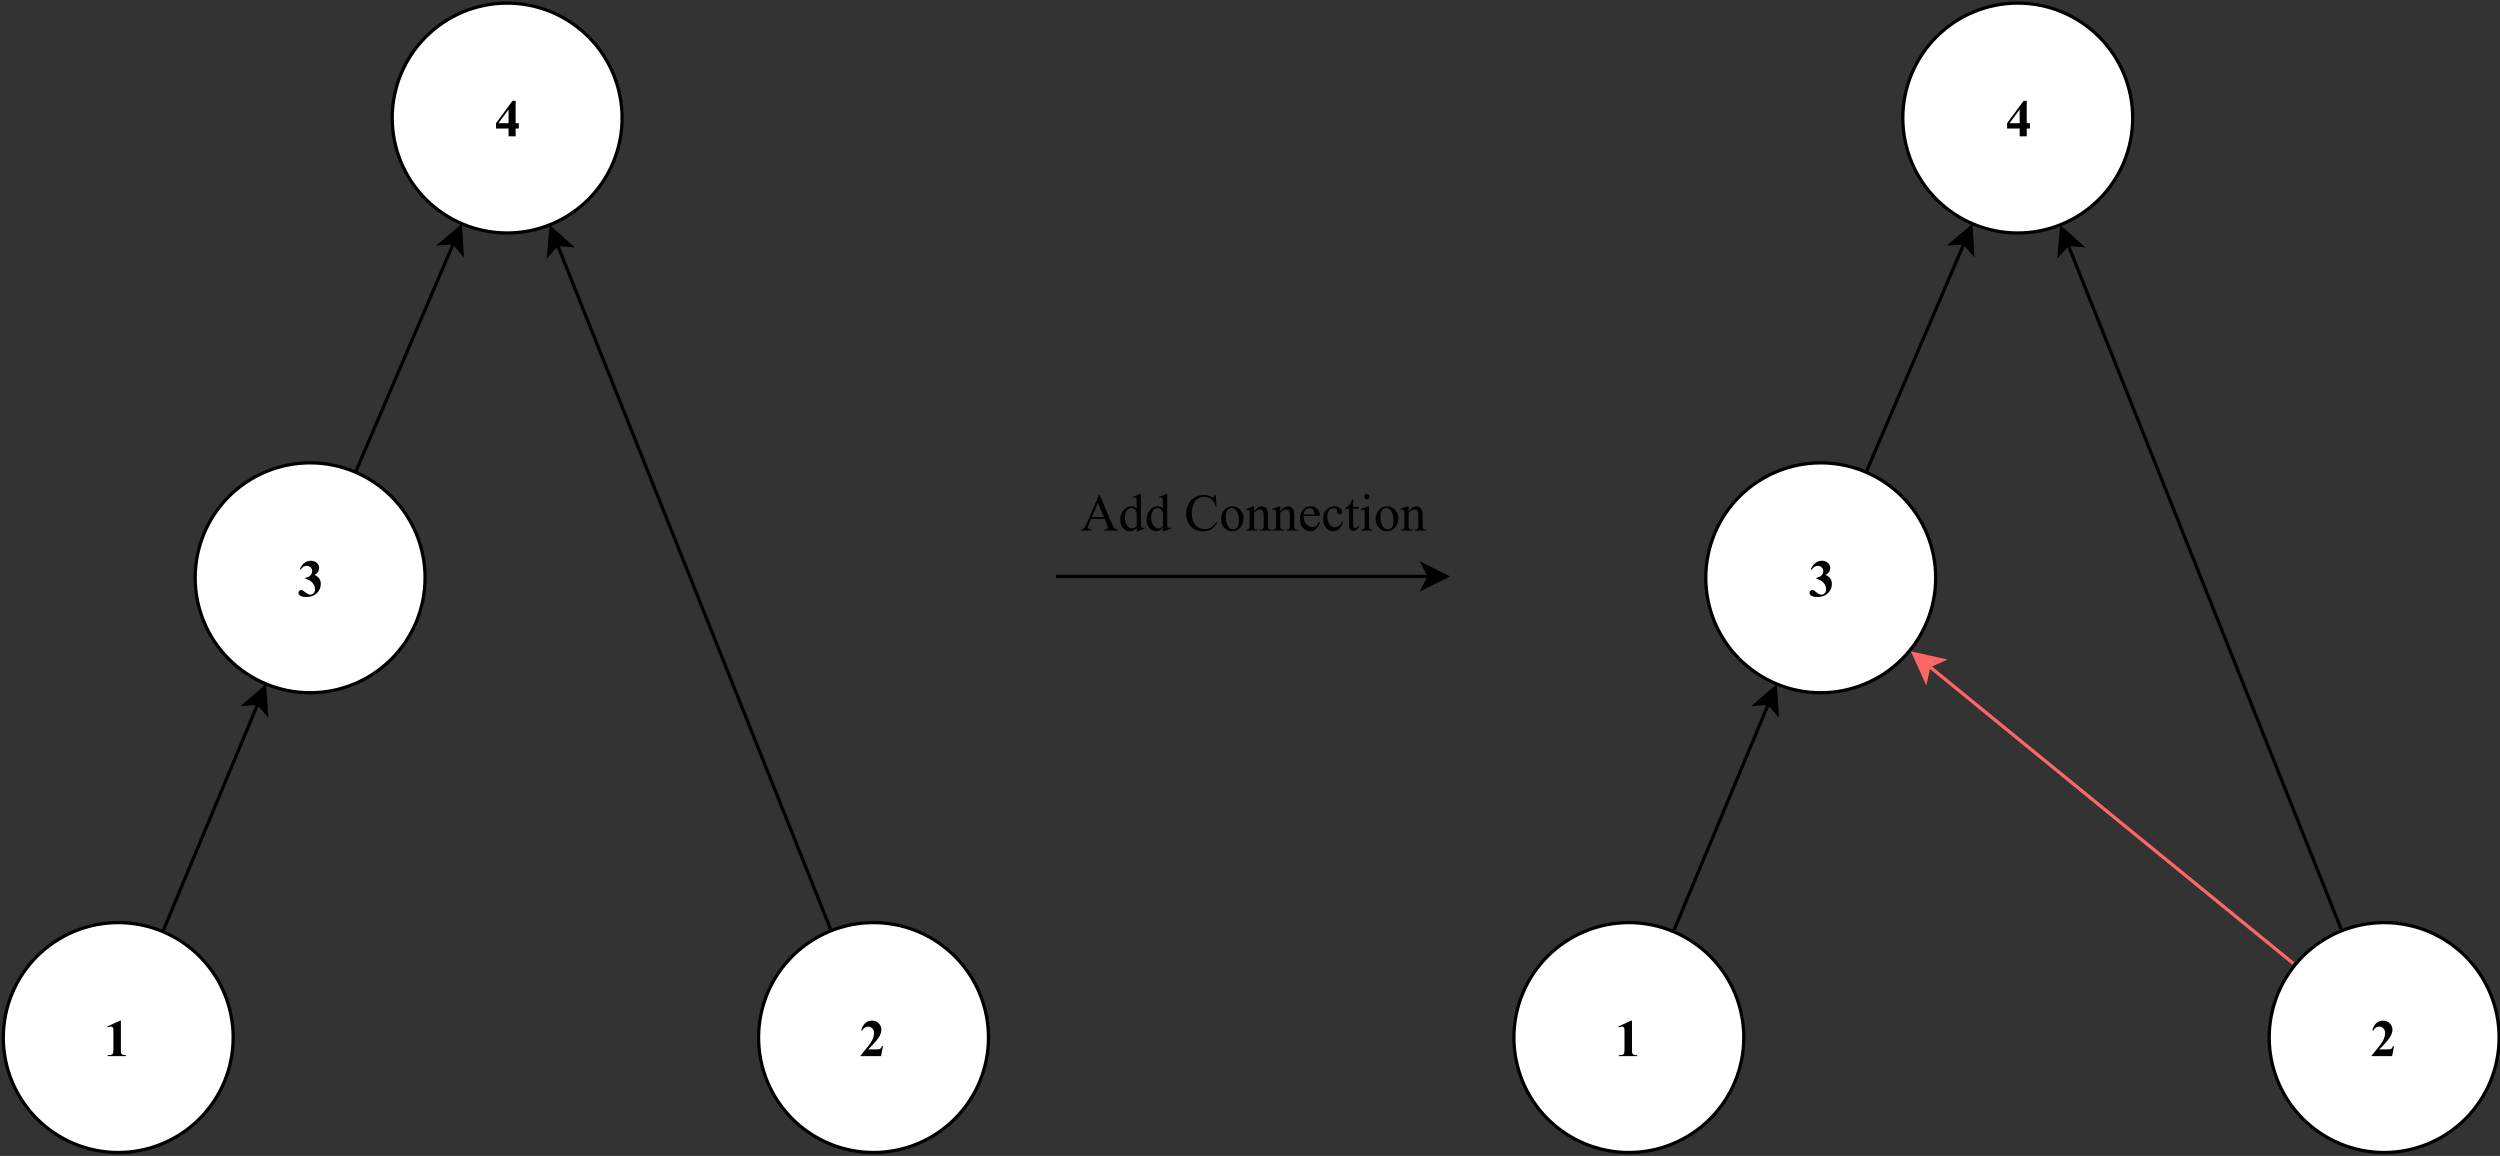 <?xml version="1.0" encoding="UTF-8" standalone="no"?>
<!-- Created with Inkscape (http://www.inkscape.org/) -->

<svg
   version="1.1"
   id="svg1"
   width="761.28"
   height="352"
   viewBox="0 0 761.28 352"
   xmlns="http://www.w3.org/2000/svg"
   xmlns:svg="http://www.w3.org/2000/svg">
  <rect x="0" y="0" width="761.28" height="352" fill="#333333" stroke="none"/>
  <defs
     id="defs1">
    <clipPath
       clipPathUnits="userSpaceOnUse"
       id="clipPath2">
      <path
         d="M 0,0 H 2380 V 1100 H 0 Z"
         transform="matrix(0.32,0,0,0.32,32.415,169)"
         clip-rule="evenodd"
         id="path2" />
    </clipPath>
    <clipPath
       clipPathUnits="userSpaceOnUse"
       id="clipPath4">
      <path
         d="M 0,0 H 2380 V 1100 H 0 Z"
         transform="matrix(0.32,0,0,0.32,-150.585,-41.5)"
         clip-rule="evenodd"
         id="path4" />
    </clipPath>
    <clipPath
       clipPathUnits="userSpaceOnUse"
       id="clipPath6">
      <path
         d="M 0,0 H 2380 V 1100 H 0 Z"
         transform="matrix(0.32,0,0,0.32,32.415,169)"
         clip-rule="evenodd"
         id="path6" />
    </clipPath>
    <clipPath
       clipPathUnits="userSpaceOnUse"
       id="clipPath8">
      <path
         d="M 0,0 H 2380 V 1100 H 0 Z"
         transform="matrix(0.32,0,0,0.32,-90.585,-181.5)"
         clip-rule="evenodd"
         id="path8" />
    </clipPath>
    <clipPath
       clipPathUnits="userSpaceOnUse"
       id="clipPath10">
      <path
         d="M 0,0 H 2380 V 1100 H 0 Z"
         transform="matrix(0.32,0,0,0.32,32.415,169)"
         clip-rule="evenodd"
         id="path10" />
    </clipPath>
    <clipPath
       clipPathUnits="userSpaceOnUse"
       id="clipPath12">
      <path
         d="M 0,0 H 2380 V 1100 H 0 Z"
         transform="matrix(0.32,0,0,0.32,-31.585,-321.5)"
         clip-rule="evenodd"
         id="path12" />
    </clipPath>
    <clipPath
       clipPathUnits="userSpaceOnUse"
       id="clipPath14">
      <path
         d="M 0,0 H 2380 V 1100 H 0 Z"
         transform="matrix(0.32,0,0,0.32,32.415,169)"
         clip-rule="evenodd"
         id="path14" />
    </clipPath>
    <clipPath
       clipPathUnits="userSpaceOnUse"
       id="clipPath16">
      <path
         d="M 0,0 H 2380 V 1100 H 0 Z"
         transform="matrix(0.32,0,0,0.32,-261.586,-321.5)"
         clip-rule="evenodd"
         id="path16" />
    </clipPath>
    <clipPath
       clipPathUnits="userSpaceOnUse"
       id="clipPath18">
      <path
         d="M 0,0 H 2380 V 1100 H 0 Z"
         transform="matrix(0.32,0,0,0.32,32.415,169)"
         clip-rule="evenodd"
         id="path18" />
    </clipPath>
    <clipPath
       clipPathUnits="userSpaceOnUse"
       id="clipPath20">
      <path
         d="M 0,0 H 2380 V 1100 H 0 Z"
         transform="matrix(0.32,0,0,0.32,32.415,169)"
         clip-rule="evenodd"
         id="path20" />
    </clipPath>
    <clipPath
       clipPathUnits="userSpaceOnUse"
       id="clipPath22">
      <path
         d="M 0,0 H 2380 V 1100 H 0 Z"
         transform="matrix(0.32,0,0,0.32,32.415,169)"
         clip-rule="evenodd"
         id="path22" />
    </clipPath>
    <clipPath
       clipPathUnits="userSpaceOnUse"
       id="clipPath24">
      <path
         d="M 0,0 H 2380 V 1100 H 0 Z"
         transform="matrix(0.32,0,0,0.32,32.415,169)"
         clip-rule="evenodd"
         id="path24" />
    </clipPath>
    <clipPath
       clipPathUnits="userSpaceOnUse"
       id="clipPath26">
      <path
         d="M 0,0 H 2380 V 1100 H 0 Z"
         transform="matrix(0.32,0,0,0.32,32.415,169)"
         clip-rule="evenodd"
         id="path26" />
    </clipPath>
    <clipPath
       clipPathUnits="userSpaceOnUse"
       id="clipPath28">
      <path
         d="M 0,0 H 2380 V 1100 H 0 Z"
         transform="matrix(0.32,0,0,0.32,32.415,169)"
         clip-rule="evenodd"
         id="path28" />
    </clipPath>
    <clipPath
       clipPathUnits="userSpaceOnUse"
       id="clipPath30">
      <path
         d="M 0,0 H 2380 V 1100 H 0 Z"
         transform="matrix(0.32,0,0,0.32,32.415,169)"
         clip-rule="evenodd"
         id="path30" />
    </clipPath>
    <clipPath
       clipPathUnits="userSpaceOnUse"
       id="clipPath32">
      <path
         d="M 0,0 H 2380 V 1100 H 0 Z"
         transform="matrix(0.32,0,0,0.32,-610.586,-41.5)"
         clip-rule="evenodd"
         id="path32" />
    </clipPath>
    <clipPath
       clipPathUnits="userSpaceOnUse"
       id="clipPath34">
      <path
         d="M 0,0 H 2380 V 1100 H 0 Z"
         transform="matrix(0.32,0,0,0.32,32.415,169)"
         clip-rule="evenodd"
         id="path34" />
    </clipPath>
    <clipPath
       clipPathUnits="userSpaceOnUse"
       id="clipPath36">
      <path
         d="M 0,0 H 2380 V 1100 H 0 Z"
         transform="matrix(0.32,0,0,0.32,-550.586,-181.5)"
         clip-rule="evenodd"
         id="path36" />
    </clipPath>
    <clipPath
       clipPathUnits="userSpaceOnUse"
       id="clipPath38">
      <path
         d="M 0,0 H 2380 V 1100 H 0 Z"
         transform="matrix(0.32,0,0,0.32,32.415,169)"
         clip-rule="evenodd"
         id="path38" />
    </clipPath>
    <clipPath
       clipPathUnits="userSpaceOnUse"
       id="clipPath40">
      <path
         d="M 0,0 H 2380 V 1100 H 0 Z"
         transform="matrix(0.32,0,0,0.32,-491.586,-321.5)"
         clip-rule="evenodd"
         id="path40" />
    </clipPath>
    <clipPath
       clipPathUnits="userSpaceOnUse"
       id="clipPath42">
      <path
         d="M 0,0 H 2380 V 1100 H 0 Z"
         transform="matrix(0.32,0,0,0.32,32.415,169)"
         clip-rule="evenodd"
         id="path42" />
    </clipPath>
    <clipPath
       clipPathUnits="userSpaceOnUse"
       id="clipPath44">
      <path
         d="M 0,0 H 2380 V 1100 H 0 Z"
         transform="matrix(0.32,0,0,0.32,-721.586,-321.5)"
         clip-rule="evenodd"
         id="path44" />
    </clipPath>
    <clipPath
       clipPathUnits="userSpaceOnUse"
       id="clipPath46">
      <path
         d="M 0,0 H 2380 V 1100 H 0 Z"
         transform="matrix(0.32,0,0,0.32,32.415,169)"
         clip-rule="evenodd"
         id="path46" />
    </clipPath>
    <clipPath
       clipPathUnits="userSpaceOnUse"
       id="clipPath48">
      <path
         d="M 0,0 H 2380 V 1100 H 0 Z"
         transform="matrix(0.32,0,0,0.32,32.415,169)"
         clip-rule="evenodd"
         id="path48" />
    </clipPath>
    <clipPath
       clipPathUnits="userSpaceOnUse"
       id="clipPath50">
      <path
         d="M 0,0 H 2380 V 1100 H 0 Z"
         transform="matrix(0.32,0,0,0.32,32.415,169)"
         clip-rule="evenodd"
         id="path50" />
    </clipPath>
    <clipPath
       clipPathUnits="userSpaceOnUse"
       id="clipPath52">
      <path
         d="M 0,0 H 2380 V 1100 H 0 Z"
         transform="matrix(0.32,0,0,0.32,32.415,169)"
         clip-rule="evenodd"
         id="path52" />
    </clipPath>
    <clipPath
       clipPathUnits="userSpaceOnUse"
       id="clipPath54">
      <path
         d="M 0,0 H 2380 V 1100 H 0 Z"
         transform="matrix(0.32,0,0,0.32,32.915,169.5)"
         clip-rule="evenodd"
         id="path54" />
    </clipPath>
    <clipPath
       clipPathUnits="userSpaceOnUse"
       id="clipPath56">
      <path
         d="M 0,0 H 2380 V 1100 H 0 Z"
         transform="matrix(0.32,0,0,0.32,32.915,169.5)"
         clip-rule="evenodd"
         id="path56" />
    </clipPath>
    <clipPath
       clipPathUnits="userSpaceOnUse"
       id="clipPath58">
      <path
         d="M 0,0 H 2380 V 1100 H 0 Z"
         transform="matrix(0.32,0,0,0.32,32.415,169)"
         clip-rule="evenodd"
         id="path58" />
    </clipPath>
    <clipPath
       clipPathUnits="userSpaceOnUse"
       id="clipPath60">
      <path
         d="M 0,0 H 2380 V 1100 H 0 Z"
         transform="matrix(0.32,0,0,0.32,32.415,169)"
         clip-rule="evenodd"
         id="path60" />
    </clipPath>
    <clipPath
       clipPathUnits="userSpaceOnUse"
       id="clipPath62">
      <path
         d="M 0,0 H 2380 V 1100 H 0 Z"
         transform="matrix(0.32,0,0,0.32,32.415,169)"
         clip-rule="evenodd"
         id="path62" />
    </clipPath>
    <clipPath
       clipPathUnits="userSpaceOnUse"
       id="clipPath64">
      <path
         d="M 0,0 H 2380 V 1100 H 0 Z"
         transform="matrix(0.32,0,0,0.32,32.415,169)"
         clip-rule="evenodd"
         id="path64" />
    </clipPath>
    <clipPath
       clipPathUnits="userSpaceOnUse"
       id="clipPath66">
      <path
         d="M 0,0 H 2380 V 1100 H 0 Z"
         transform="matrix(0.32,0,0,0.32,-328.929,-161.5)"
         clip-rule="evenodd"
         id="path66" />
    </clipPath>
  </defs>
  <g
     id="g1">
    <path
       id="path1"
       d="m 221.86,205 c 2e-5,1.146 -0.056,2.29 -0.169,3.431 -0.112,1.141 -0.28,2.273 -0.504,3.398 -0.224,1.124 -0.502,2.235 -0.835,3.332 -0.333,1.097 -0.718,2.175 -1.157,3.234 -0.439,1.059 -0.928,2.094 -1.469,3.105 -0.54,1.011 -1.129,1.993 -1.766,2.946 -0.637,0.953 -1.319,1.873 -2.046,2.759 -0.727,0.886 -1.496,1.734 -2.307,2.545 -0.811,0.811 -1.659,1.579 -2.545,2.307 -0.886,0.727 -1.806,1.409 -2.759,2.046 -0.953,0.637 -1.935,1.225 -2.946,1.766 -1.011,0.54 -2.046,1.03 -3.105,1.469 -1.059,0.439 -2.137,0.824 -3.234,1.157 -1.097,0.333 -2.208,0.611 -3.332,0.835 -1.124,0.224 -2.257,0.392 -3.398,0.504 C 189.15,239.944 188.006,240 186.86,240 c -1.146,0 -2.29,-0.056 -3.431,-0.169 -1.141,-0.112 -2.273,-0.28 -3.398,-0.504 -1.124,-0.224 -2.235,-0.502 -3.332,-0.835 -1.097,-0.333 -2.175,-0.718 -3.234,-1.157 -1.059,-0.439 -2.094,-0.928 -3.105,-1.469 -1.011,-0.54 -1.993,-1.129 -2.946,-1.766 -0.953,-0.637 -1.873,-1.319 -2.759,-2.046 -0.886,-0.727 -1.734,-1.496 -2.545,-2.307 -0.811,-0.811 -1.579,-1.659 -2.307,-2.545 -0.727,-0.886 -1.409,-1.806 -2.046,-2.759 -0.637,-0.953 -1.225,-1.935 -1.766,-2.946 -0.54,-1.011 -1.03,-2.046 -1.469,-3.105 -0.439,-1.059 -0.824,-2.137 -1.157,-3.234 -0.333,-1.097 -0.611,-2.208 -0.835,-3.332 -0.224,-1.124 -0.392,-2.257 -0.504,-3.398 -0.112,-1.141 -0.169,-2.284 -0.169,-3.431 2e-5,-1.146 0.056,-2.29 0.169,-3.431 0.112,-1.141 0.28,-2.273 0.504,-3.398 0.224,-1.124 0.502,-2.235 0.835,-3.332 0.333,-1.097 0.718,-2.175 1.157,-3.234 0.439,-1.059 0.928,-2.094 1.469,-3.105 0.54,-1.011 1.129,-1.993 1.766,-2.946 0.637,-0.953 1.319,-1.873 2.046,-2.759 0.727,-0.886 1.496,-1.734 2.307,-2.545 0.811,-0.811 1.659,-1.579 2.545,-2.307 0.886,-0.727 1.806,-1.409 2.759,-2.046 0.953,-0.637 1.935,-1.225 2.946,-1.766 1.011,-0.54 2.046,-1.03 3.105,-1.469 1.059,-0.439 2.137,-0.824 3.234,-1.157 1.097,-0.333 2.208,-0.611 3.332,-0.835 1.124,-0.224 2.257,-0.392 3.398,-0.504 C 184.57,170.056 185.714,170 186.86,170 c 1.146,0 2.29,0.056 3.431,0.169 1.141,0.112 2.273,0.28 3.398,0.504 1.124,0.224 2.235,0.502 3.332,0.835 1.097,0.333 2.175,0.718 3.234,1.157 1.059,0.439 2.094,0.928 3.105,1.469 1.011,0.54 1.993,1.129 2.946,1.766 0.953,0.637 1.873,1.319 2.759,2.046 0.886,0.727 1.734,1.496 2.545,2.307 0.811,0.811 1.579,1.659 2.307,2.545 0.727,0.886 1.409,1.806 2.046,2.759 0.637,0.953 1.225,1.935 1.766,2.946 0.54,1.011 1.03,2.046 1.469,3.105 0.439,1.059 0.824,2.137 1.157,3.234 0.333,1.097 0.611,2.208 0.835,3.332 0.224,1.124 0.392,2.257 0.504,3.398 0.112,1.141 0.169,2.284 0.169,3.431 z"
       style="fill:#ffffff;fill-opacity:1;fill-rule:nonzero;stroke:#000000;stroke-width:1;stroke-linecap:butt;stroke-linejoin:miter;stroke-miterlimit:10;stroke-dasharray:none;stroke-opacity:1"
       transform="matrix(1,0,0,1,-32.425,-169.053)"
       clip-path="url(#clipPath2)" />
    <path
       id="path3"
       d="M 0.407,-4 5.436,-10.81 h 0.953 v 6.81 h 0.968 v 1.624 H 6.389 v 2.374 H 4.233 V -2.375 H 0.407 Z m 0.75,0 H 4.233 v -4.171 z m 0,0"
       style="fill:#000000;fill-opacity:1;fill-rule:nonzero;stroke:none"
       aria-label="4"
       transform="matrix(1,0,0,1,150.632,41.513)"
       clip-path="url(#clipPath4)" />
    <path
       id="path5"
       d="m 161.86,345 c 2e-5,1.146 -0.056,2.29 -0.169,3.431 -0.112,1.141 -0.28,2.273 -0.504,3.398 -0.224,1.124 -0.502,2.235 -0.835,3.332 -0.333,1.097 -0.718,2.175 -1.157,3.234 -0.439,1.059 -0.928,2.094 -1.469,3.105 -0.54,1.011 -1.129,1.993 -1.766,2.946 -0.637,0.953 -1.319,1.873 -2.046,2.759 -0.727,0.886 -1.496,1.734 -2.307,2.545 -0.811,0.811 -1.659,1.579 -2.545,2.307 -0.886,0.727 -1.806,1.409 -2.759,2.046 -0.953,0.637 -1.935,1.225 -2.946,1.766 -1.011,0.54 -2.046,1.03 -3.105,1.469 -1.059,0.439 -2.137,0.824 -3.234,1.157 -1.097,0.333 -2.208,0.611 -3.332,0.835 -1.124,0.224 -2.257,0.392 -3.398,0.504 C 129.15,379.944 128.006,380 126.86,380 c -1.146,0 -2.29,-0.056 -3.431,-0.169 -1.141,-0.112 -2.273,-0.28 -3.398,-0.504 -1.124,-0.224 -2.235,-0.502 -3.332,-0.835 -1.097,-0.333 -2.175,-0.718 -3.234,-1.157 -1.059,-0.439 -2.094,-0.928 -3.105,-1.469 -1.011,-0.54 -1.993,-1.129 -2.946,-1.766 -0.953,-0.637 -1.873,-1.319 -2.759,-2.046 -0.886,-0.727 -1.734,-1.496 -2.545,-2.307 -0.811,-0.811 -1.579,-1.659 -2.307,-2.545 -0.727,-0.886 -1.409,-1.806 -2.046,-2.759 -0.637,-0.953 -1.225,-1.935 -1.766,-2.946 -0.54,-1.011 -1.03,-2.046 -1.469,-3.105 -0.439,-1.059 -0.824,-2.137 -1.157,-3.234 -0.333,-1.097 -0.611,-2.208 -0.835,-3.332 -0.224,-1.124 -0.392,-2.257 -0.504,-3.398 -0.112,-1.141 -0.169,-2.284 -0.169,-3.431 0,-1.146 0.056,-2.29 0.169,-3.431 0.112,-1.141 0.28,-2.273 0.504,-3.398 0.224,-1.124 0.502,-2.235 0.835,-3.332 0.333,-1.097 0.718,-2.175 1.157,-3.234 0.439,-1.059 0.928,-2.094 1.469,-3.105 0.54,-1.011 1.129,-1.993 1.766,-2.946 0.637,-0.953 1.319,-1.873 2.046,-2.759 0.727,-0.886 1.496,-1.734 2.307,-2.545 0.811,-0.811 1.659,-1.579 2.545,-2.307 0.886,-0.727 1.806,-1.409 2.759,-2.046 0.953,-0.637 1.935,-1.225 2.946,-1.766 1.011,-0.54 2.046,-1.03 3.105,-1.469 1.059,-0.439 2.137,-0.824 3.234,-1.157 1.097,-0.333 2.208,-0.611 3.332,-0.835 1.124,-0.224 2.257,-0.392 3.398,-0.504 1.141,-0.112 2.284,-0.169 3.431,-0.169 1.146,3e-5 2.29,0.056 3.431,0.169 1.141,0.112 2.273,0.28 3.398,0.504 1.124,0.224 2.235,0.502 3.332,0.835 1.097,0.333 2.175,0.718 3.234,1.157 1.059,0.439 2.094,0.928 3.105,1.469 1.011,0.54 1.993,1.129 2.946,1.766 0.953,0.637 1.873,1.319 2.759,2.046 0.886,0.727 1.734,1.496 2.545,2.307 0.811,0.811 1.579,1.659 2.307,2.545 0.727,0.886 1.409,1.806 2.046,2.759 0.637,0.953 1.225,1.935 1.766,2.946 0.54,1.011 1.03,2.046 1.469,3.105 0.439,1.059 0.824,2.137 1.157,3.234 0.333,1.097 0.611,2.208 0.835,3.332 0.224,1.124 0.392,2.257 0.504,3.398 0.112,1.141 0.169,2.284 0.169,3.431 z"
       style="fill:#ffffff;fill-opacity:1;fill-rule:nonzero;stroke:#000000;stroke-width:1;stroke-linecap:butt;stroke-linejoin:miter;stroke-miterlimit:10;stroke-dasharray:none;stroke-opacity:1"
       transform="matrix(1,0,0,1,-32.425,-169.053)"
       clip-path="url(#clipPath6)" />
    <path
       id="path7"
       d="m 2.374,-5.313 v -0.281 c 0.594,-0.164 1.004,-0.32 1.234,-0.469 0.226,-0.156 0.426,-0.383 0.594,-0.687 0.164,-0.301 0.25,-0.609 0.25,-0.922 0,-0.437 -0.164,-0.804 -0.484,-1.109 -0.312,-0.312 -0.703,-0.469 -1.172,-0.469 -0.73,0 -1.351,0.387 -1.859,1.156 L 0.656,-8.202 c 0.375,-0.863 0.851,-1.515 1.437,-1.953 0.582,-0.437 1.234,-0.656 1.953,-0.656 0.738,0 1.343,0.226 1.812,0.672 0.476,0.449 0.719,0.968 0.719,1.562 0,0.398 -0.109,0.777 -0.328,1.14 -0.219,0.355 -0.57,0.672 -1.047,0.953 0.613,0.293 1.078,0.656 1.39,1.093 0.32,0.437 0.484,0.984 0.484,1.64 0,1.105 -0.402,2.046 -1.203,2.827 -0.793,0.773 -1.859,1.156 -3.202,1.156 -0.898,0 -1.554,-0.152 -1.968,-0.453 C 0.41,-0.428 0.265,-0.697 0.265,-1.033 c 0,-0.238 0.082,-0.441 0.25,-0.609 0.176,-0.164 0.375,-0.25 0.594,-0.25 0.176,0 0.336,0.039 0.484,0.109 0.082,0.043 0.379,0.273 0.89,0.687 0.508,0.406 0.984,0.609 1.421,0.609 0.383,0 0.711,-0.148 0.984,-0.453 0.281,-0.301 0.422,-0.687 0.422,-1.156 0,-0.719 -0.25,-1.375 -0.75,-1.968 C 4.061,-4.664 3.331,-5.082 2.374,-5.313 Z m 0,0"
       style="fill:#000000;fill-opacity:1;fill-rule:nonzero;stroke:none"
       aria-label="3"
       transform="matrix(1,0,0,1,90.614,181.557)"
       clip-path="url(#clipPath8)" />
    <path
       id="path9"
       d="m 103.43,485 c 10e-6,1.146 -0.056,2.29 -0.169,3.431 -0.112,1.141 -0.28,2.273 -0.504,3.397 -0.224,1.124 -0.502,2.235 -0.835,3.332 -0.333,1.097 -0.718,2.175 -1.157,3.234 -0.439,1.059 -0.928,2.094 -1.469,3.105 -0.54,1.011 -1.129,1.993 -1.766,2.946 -0.637,0.953 -1.319,1.873 -2.046,2.759 -0.727,0.886 -1.496,1.734 -2.307,2.545 -0.811,0.811 -1.659,1.579 -2.545,2.307 -0.886,0.727 -1.806,1.409 -2.759,2.046 -0.953,0.637 -1.935,1.226 -2.946,1.766 -1.011,0.54 -2.046,1.03 -3.105,1.468 -1.059,0.439 -2.137,0.824 -3.234,1.157 -1.097,0.333 -2.208,0.611 -3.332,0.835 -1.124,0.224 -2.257,0.392 -3.398,0.504 C 70.72,519.944 69.576,520 68.43,520 c -1.146,0 -2.29,-0.056 -3.431,-0.169 -1.141,-0.112 -2.273,-0.28 -3.398,-0.504 -1.124,-0.224 -2.235,-0.502 -3.332,-0.835 -1.097,-0.333 -2.175,-0.718 -3.234,-1.157 -1.059,-0.439 -2.094,-0.928 -3.105,-1.468 -1.011,-0.54 -1.993,-1.129 -2.946,-1.766 -0.953,-0.637 -1.873,-1.319 -2.759,-2.046 -0.886,-0.727 -1.734,-1.496 -2.545,-2.307 -0.811,-0.811 -1.579,-1.659 -2.307,-2.545 -0.727,-0.886 -1.409,-1.806 -2.046,-2.759 -0.637,-0.953 -1.225,-1.935 -1.766,-2.946 -0.54,-1.011 -1.03,-2.046 -1.469,-3.105 -0.439,-1.059 -0.824,-2.137 -1.157,-3.234 -0.333,-1.097 -0.611,-2.208 -0.835,-3.332 -0.224,-1.124 -0.392,-2.257 -0.504,-3.397 C 33.486,487.29 33.43,486.146 33.43,485 c 0,-1.146 0.056,-2.29 0.169,-3.431 0.112,-1.141 0.28,-2.273 0.504,-3.398 0.224,-1.124 0.502,-2.235 0.835,-3.332 0.333,-1.097 0.718,-2.175 1.157,-3.234 0.439,-1.059 0.928,-2.094 1.469,-3.105 0.54,-1.011 1.129,-1.993 1.766,-2.946 0.637,-0.953 1.319,-1.873 2.046,-2.759 0.727,-0.886 1.496,-1.734 2.307,-2.545 0.811,-0.811 1.659,-1.579 2.545,-2.307 0.886,-0.727 1.806,-1.409 2.759,-2.046 0.953,-0.637 1.935,-1.225 2.946,-1.766 1.011,-0.54 2.046,-1.03 3.105,-1.469 1.059,-0.439 2.137,-0.824 3.234,-1.157 1.097,-0.333 2.208,-0.611 3.332,-0.835 1.124,-0.224 2.257,-0.392 3.398,-0.504 1.141,-0.112 2.284,-0.169 3.431,-0.169 1.146,3e-5 2.29,0.056 3.431,0.169 1.141,0.112 2.273,0.28 3.398,0.504 1.124,0.224 2.235,0.502 3.332,0.835 1.097,0.333 2.175,0.718 3.234,1.157 1.059,0.439 2.094,0.928 3.105,1.469 1.011,0.54 1.993,1.129 2.946,1.766 0.953,0.637 1.873,1.319 2.759,2.046 0.886,0.727 1.734,1.496 2.545,2.307 0.811,0.811 1.579,1.659 2.307,2.545 0.727,0.886 1.409,1.806 2.046,2.759 0.637,0.953 1.225,1.935 1.766,2.946 0.54,1.011 1.03,2.046 1.469,3.105 0.439,1.059 0.824,2.137 1.157,3.234 0.333,1.097 0.611,2.208 0.835,3.332 0.224,1.124 0.392,2.257 0.504,3.398 0.112,1.141 0.169,2.284 0.169,3.431 z"
       style="fill:#ffffff;fill-opacity:1;fill-rule:nonzero;stroke:#000000;stroke-width:1;stroke-linecap:butt;stroke-linejoin:miter;stroke-miterlimit:10;stroke-dasharray:none;stroke-opacity:1"
       transform="matrix(1,0,0,1,-32.425,-169.053)"
       clip-path="url(#clipPath10)" />
    <path
       id="path11"
       d="m 5.216,-10.808 v 8.654 c 0,0.656 0.023,1.074 0.078,1.25 0.062,0.18 0.18,0.324 0.359,0.437 0.187,0.117 0.476,0.172 0.875,0.172 H 6.778 V 0.001 H 1.201 v -0.297 h 0.281 c 0.445,0 0.765,-0.051 0.953,-0.156 0.195,-0.102 0.328,-0.242 0.391,-0.422 0.07,-0.187 0.109,-0.613 0.109,-1.281 v -5.483 c 0,-0.488 -0.027,-0.797 -0.078,-0.922 -0.043,-0.125 -0.125,-0.226 -0.25,-0.312 -0.125,-0.082 -0.273,-0.125 -0.437,-0.125 -0.273,0 -0.594,0.086 -0.968,0.25 L 1.061,-9.027 4.95,-10.808 Z m 0,0"
       style="fill:#000000;fill-opacity:1;fill-rule:nonzero;stroke:none"
       aria-label="1"
       transform="matrix(1,0,0,1,31.595,321.6)"
       clip-path="url(#clipPath12)" />
    <path
       id="path13"
       d="m 333.43,485 c 0,1.146 -0.056,2.29 -0.169,3.431 -0.112,1.141 -0.28,2.273 -0.504,3.397 -0.224,1.124 -0.502,2.235 -0.835,3.332 -0.333,1.097 -0.718,2.175 -1.157,3.234 -0.439,1.059 -0.928,2.094 -1.469,3.105 -0.54,1.011 -1.129,1.993 -1.766,2.946 -0.637,0.953 -1.319,1.873 -2.046,2.759 -0.727,0.886 -1.496,1.734 -2.307,2.545 -0.811,0.811 -1.659,1.579 -2.545,2.307 -0.886,0.727 -1.806,1.409 -2.759,2.046 -0.953,0.637 -1.935,1.226 -2.946,1.766 -1.011,0.54 -2.046,1.03 -3.105,1.468 -1.059,0.439 -2.137,0.824 -3.234,1.157 -1.097,0.333 -2.208,0.611 -3.332,0.835 -1.124,0.224 -2.257,0.392 -3.398,0.504 -1.141,0.112 -2.284,0.169 -3.431,0.169 -1.146,0 -2.29,-0.056 -3.431,-0.169 -1.141,-0.112 -2.273,-0.28 -3.398,-0.504 -1.124,-0.224 -2.235,-0.502 -3.332,-0.835 -1.097,-0.333 -2.175,-0.718 -3.234,-1.157 -1.059,-0.439 -2.094,-0.928 -3.105,-1.468 -1.011,-0.54 -1.993,-1.129 -2.946,-1.766 -0.953,-0.637 -1.873,-1.319 -2.759,-2.046 -0.886,-0.727 -1.734,-1.496 -2.545,-2.307 -0.811,-0.811 -1.579,-1.659 -2.307,-2.545 -0.727,-0.886 -1.409,-1.806 -2.046,-2.759 -0.637,-0.953 -1.225,-1.935 -1.766,-2.946 -0.54,-1.011 -1.03,-2.046 -1.469,-3.105 -0.439,-1.059 -0.824,-2.137 -1.157,-3.234 -0.333,-1.097 -0.611,-2.208 -0.835,-3.332 -0.224,-1.124 -0.392,-2.257 -0.504,-3.397 -0.112,-1.141 -0.169,-2.284 -0.169,-3.431 -3e-5,-1.146 0.056,-2.29 0.169,-3.431 0.112,-1.141 0.28,-2.273 0.504,-3.398 0.224,-1.124 0.502,-2.235 0.835,-3.332 0.333,-1.097 0.718,-2.175 1.157,-3.234 0.439,-1.059 0.928,-2.094 1.469,-3.105 0.54,-1.011 1.129,-1.993 1.766,-2.946 0.637,-0.953 1.319,-1.873 2.046,-2.759 0.727,-0.886 1.496,-1.734 2.307,-2.545 0.811,-0.811 1.659,-1.579 2.545,-2.307 0.886,-0.727 1.806,-1.409 2.759,-2.046 0.953,-0.637 1.935,-1.225 2.946,-1.766 1.011,-0.54 2.046,-1.03 3.105,-1.469 1.059,-0.439 2.137,-0.824 3.234,-1.157 1.097,-0.333 2.208,-0.611 3.332,-0.835 1.124,-0.224 2.257,-0.392 3.398,-0.504 1.141,-0.112 2.284,-0.169 3.431,-0.169 1.146,3e-5 2.29,0.056 3.431,0.169 1.141,0.112 2.273,0.28 3.398,0.504 1.124,0.224 2.235,0.502 3.332,0.835 1.097,0.333 2.175,0.718 3.234,1.157 1.059,0.439 2.094,0.928 3.105,1.469 1.011,0.54 1.993,1.129 2.946,1.766 0.953,0.637 1.873,1.319 2.759,2.046 0.886,0.727 1.734,1.496 2.545,2.307 0.811,0.811 1.579,1.659 2.307,2.545 0.727,0.886 1.409,1.806 2.046,2.759 0.637,0.953 1.226,1.935 1.766,2.946 0.54,1.011 1.03,2.046 1.469,3.105 0.439,1.059 0.824,2.137 1.157,3.234 0.333,1.097 0.611,2.208 0.835,3.332 0.224,1.124 0.392,2.257 0.504,3.398 0.112,1.141 0.169,2.284 0.169,3.431 z"
       style="fill:#ffffff;fill-opacity:1;fill-rule:nonzero;stroke:#000000;stroke-width:1;stroke-linecap:butt;stroke-linejoin:miter;stroke-miterlimit:10;stroke-dasharray:none;stroke-opacity:1"
       transform="matrix(1,0,0,1,-32.425,-169.053)"
       clip-path="url(#clipPath14)" />
    <path
       id="path15"
       d="M 6.624,0.001 H 0.391 V -0.17 C 2.305,-2.451 3.469,-3.982 3.875,-4.763 4.281,-5.552 4.484,-6.325 4.484,-7.075 c 0,-0.539 -0.172,-0.992 -0.515,-1.359 -0.336,-0.363 -0.746,-0.547 -1.234,-0.547 -0.804,0 -1.421,0.402 -1.859,1.203 L 0.579,-7.871 c 0.281,-1 0.707,-1.738 1.281,-2.218 0.57,-0.476 1.234,-0.719 1.984,-0.719 0.539,0 1.031,0.125 1.468,0.375 0.445,0.25 0.797,0.594 1.047,1.031 0.25,0.43 0.375,0.836 0.375,1.218 0,0.687 -0.195,1.39 -0.578,2.109 -0.531,0.961 -1.683,2.304 -3.452,4.03 h 2.296 c 0.562,0 0.925,-0.02 1.093,-0.062 0.164,-0.051 0.301,-0.133 0.406,-0.25 0.113,-0.113 0.258,-0.348 0.437,-0.703 h 0.281 z m 0,0"
       style="fill:#000000;fill-opacity:1;fill-rule:nonzero;stroke:none"
       aria-label="2"
       transform="matrix(1,0,0,1,261.667,321.6)"
       clip-path="url(#clipPath16)" />
    <path
       id="path17"
       d="m 82,452.74 29.01,-69.53"
       style="fill:none;stroke:#000000;stroke-width:1;stroke-linecap:butt;stroke-linejoin:miter;stroke-miterlimit:10;stroke-dasharray:none;stroke-opacity:1"
       transform="matrix(1,0,0,1,-32.425,-169.053)"
       clip-path="url(#clipPath18)" />
    <path
       id="path19"
       d="m 113.03,378.37 0.53,7.8 -2.55,-2.96 -3.91,0.27 z"
       style="fill:#000000;fill-opacity:1;fill-rule:nonzero;stroke:#000000;stroke-width:1;stroke-linecap:butt;stroke-linejoin:miter;stroke-miterlimit:10;stroke-dasharray:none;stroke-opacity:1"
       transform="matrix(1,0,0,1,-32.425,-169.053)"
       clip-path="url(#clipPath20)" />
    <path
       id="path21"
       d="M 140.68,312.85 170.57,243.02"
       style="fill:none;stroke:#000000;stroke-width:1;stroke-linecap:butt;stroke-linejoin:miter;stroke-miterlimit:10;stroke-dasharray:none;stroke-opacity:1"
       transform="matrix(1,0,0,1,-32.425,-169.053)"
       clip-path="url(#clipPath22)" />
    <path
       id="path23"
       d="m 172.64,238.2 0.46,7.81 -2.53,-2.99 -3.91,0.24 z"
       style="fill:#000000;fill-opacity:1;fill-rule:nonzero;stroke:#000000;stroke-width:1;stroke-linecap:butt;stroke-linejoin:miter;stroke-miterlimit:10;stroke-dasharray:none;stroke-opacity:1"
       transform="matrix(1,0,0,1,-32.425,-169.053)"
       clip-path="url(#clipPath24)" />
    <path
       id="path25"
       d="M 285.52,452.47 202.12,243.45"
       style="fill:none;stroke:#000000;stroke-width:1;stroke-linecap:butt;stroke-linejoin:miter;stroke-miterlimit:10;stroke-dasharray:none;stroke-opacity:1"
       transform="matrix(1,0,0,1,-32.425,-169.053)"
       clip-path="url(#clipPath26)" />
    <path
       id="path27"
       d="m 200.18,238.57 5.84,5.21 -3.9,-0.33 -2.6,2.92 z"
       style="fill:#000000;fill-opacity:1;fill-rule:nonzero;stroke:#000000;stroke-width:1;stroke-linecap:butt;stroke-linejoin:miter;stroke-miterlimit:10;stroke-dasharray:none;stroke-opacity:1"
       transform="matrix(1,0,0,1,-32.425,-169.053)"
       clip-path="url(#clipPath28)" />
    <path
       id="path29"
       d="m 681.86,205 c 0,1.146 -0.056,2.29 -0.169,3.431 -0.112,1.141 -0.28,2.273 -0.504,3.398 -0.224,1.124 -0.502,2.235 -0.835,3.332 -0.333,1.097 -0.718,2.175 -1.157,3.234 -0.439,1.059 -0.928,2.094 -1.469,3.105 -0.54,1.011 -1.129,1.993 -1.766,2.946 -0.637,0.953 -1.319,1.873 -2.046,2.759 -0.727,0.886 -1.496,1.734 -2.307,2.545 -0.811,0.811 -1.659,1.579 -2.545,2.307 -0.886,0.727 -1.806,1.409 -2.759,2.046 -0.953,0.637 -1.935,1.225 -2.946,1.766 -1.011,0.54 -2.046,1.03 -3.105,1.469 -1.059,0.439 -2.137,0.824 -3.234,1.157 -1.097,0.333 -2.208,0.611 -3.332,0.835 -1.124,0.224 -2.257,0.392 -3.397,0.504 -1.141,0.112 -2.284,0.169 -3.431,0.169 -1.146,0 -2.29,-0.056 -3.431,-0.169 -1.141,-0.112 -2.273,-0.28 -3.398,-0.504 -1.124,-0.224 -2.235,-0.502 -3.332,-0.835 -1.097,-0.333 -2.175,-0.718 -3.234,-1.157 -1.059,-0.439 -2.094,-0.928 -3.105,-1.469 -1.011,-0.54 -1.993,-1.129 -2.946,-1.766 -0.953,-0.637 -1.873,-1.319 -2.759,-2.046 -0.886,-0.727 -1.734,-1.496 -2.545,-2.307 -0.81,-0.811 -1.579,-1.659 -2.307,-2.545 -0.727,-0.886 -1.409,-1.806 -2.046,-2.759 -0.637,-0.953 -1.225,-1.935 -1.766,-2.946 -0.54,-1.011 -1.03,-2.046 -1.469,-3.105 -0.439,-1.059 -0.824,-2.137 -1.157,-3.234 -0.333,-1.097 -0.611,-2.208 -0.835,-3.332 -0.224,-1.124 -0.392,-2.257 -0.504,-3.398 -0.112,-1.141 -0.168,-2.284 -0.169,-3.431 6e-5,-1.146 0.056,-2.29 0.169,-3.431 0.112,-1.141 0.28,-2.273 0.504,-3.398 0.224,-1.124 0.502,-2.235 0.835,-3.332 0.333,-1.097 0.718,-2.175 1.157,-3.234 0.439,-1.059 0.928,-2.094 1.469,-3.105 0.54,-1.011 1.129,-1.993 1.766,-2.946 0.637,-0.953 1.319,-1.873 2.046,-2.759 0.727,-0.886 1.496,-1.734 2.307,-2.545 0.811,-0.811 1.659,-1.579 2.545,-2.307 0.886,-0.727 1.806,-1.409 2.759,-2.046 0.953,-0.637 1.935,-1.225 2.946,-1.766 1.011,-0.54 2.046,-1.03 3.105,-1.469 1.059,-0.439 2.137,-0.824 3.234,-1.157 1.097,-0.333 2.208,-0.611 3.332,-0.835 1.124,-0.224 2.257,-0.392 3.398,-0.504 1.141,-0.112 2.284,-0.169 3.431,-0.169 1.146,0 2.29,0.056 3.431,0.169 1.141,0.112 2.273,0.28 3.397,0.504 1.124,0.224 2.235,0.502 3.332,0.835 1.097,0.333 2.175,0.718 3.234,1.157 1.059,0.439 2.094,0.928 3.105,1.469 1.011,0.54 1.993,1.129 2.946,1.766 0.953,0.637 1.873,1.319 2.759,2.046 0.886,0.727 1.734,1.496 2.545,2.307 0.811,0.811 1.579,1.659 2.307,2.545 0.727,0.886 1.409,1.806 2.046,2.759 0.637,0.953 1.225,1.935 1.766,2.946 0.54,1.011 1.03,2.046 1.468,3.105 0.439,1.059 0.824,2.137 1.157,3.234 0.333,1.097 0.611,2.208 0.835,3.332 0.224,1.124 0.392,2.257 0.504,3.398 0.112,1.141 0.169,2.284 0.169,3.431 z"
       style="fill:#ffffff;fill-opacity:1;fill-rule:nonzero;stroke:#000000;stroke-width:1;stroke-linecap:butt;stroke-linejoin:miter;stroke-miterlimit:10;stroke-dasharray:none;stroke-opacity:1"
       transform="matrix(1,0,0,1,-32.425,-169.053)"
       clip-path="url(#clipPath30)" />
    <path
       id="path31"
       d="M 0.408,-4 5.437,-10.81 h 0.953 v 6.81 h 0.968 v 1.624 H 6.39 v 2.374 H 4.235 V -2.375 H 0.408 Z m 0.75,0 h 3.077 v -4.171 z m 0,0"
       style="fill:#000000;fill-opacity:1;fill-rule:nonzero;stroke:none"
       aria-label="4"
       transform="matrix(1,0,0,1,610.776,41.513)"
       clip-path="url(#clipPath32)" />
    <path
       id="path33"
       d="m 621.86,345 c 6e-5,1.146 -0.056,2.29 -0.169,3.431 -0.112,1.141 -0.28,2.273 -0.504,3.398 -0.224,1.124 -0.502,2.235 -0.834,3.332 -0.333,1.097 -0.719,2.175 -1.157,3.234 -0.439,1.059 -0.928,2.094 -1.469,3.105 -0.54,1.011 -1.129,1.993 -1.766,2.946 -0.637,0.953 -1.319,1.873 -2.046,2.759 -0.727,0.886 -1.496,1.734 -2.307,2.545 -0.81,0.811 -1.659,1.579 -2.545,2.307 -0.886,0.727 -1.806,1.409 -2.759,2.046 -0.953,0.637 -1.935,1.225 -2.946,1.766 -1.011,0.54 -2.046,1.03 -3.105,1.469 -1.059,0.439 -2.137,0.824 -3.234,1.157 -1.097,0.333 -2.208,0.611 -3.332,0.835 -1.124,0.224 -2.257,0.392 -3.397,0.504 -1.141,0.112 -2.284,0.169 -3.431,0.169 -1.146,0 -2.29,-0.056 -3.431,-0.169 -1.141,-0.112 -2.273,-0.28 -3.398,-0.504 -1.124,-0.224 -2.235,-0.502 -3.332,-0.835 -1.097,-0.333 -2.175,-0.718 -3.234,-1.157 -1.059,-0.439 -2.094,-0.928 -3.105,-1.469 -1.011,-0.54 -1.993,-1.129 -2.946,-1.766 -0.953,-0.637 -1.873,-1.319 -2.759,-2.046 -0.886,-0.727 -1.734,-1.496 -2.545,-2.307 -0.811,-0.811 -1.579,-1.659 -2.307,-2.545 -0.727,-0.886 -1.409,-1.806 -2.046,-2.759 -0.637,-0.953 -1.225,-1.935 -1.766,-2.946 -0.54,-1.011 -1.03,-2.046 -1.469,-3.105 -0.439,-1.059 -0.824,-2.137 -1.157,-3.234 -0.333,-1.097 -0.611,-2.208 -0.835,-3.332 -0.224,-1.124 -0.392,-2.257 -0.504,-3.398 -0.112,-1.141 -0.169,-2.284 -0.169,-3.431 0,-1.146 0.056,-2.29 0.169,-3.431 0.112,-1.141 0.28,-2.273 0.504,-3.398 0.224,-1.124 0.502,-2.235 0.835,-3.332 0.333,-1.097 0.718,-2.175 1.157,-3.234 0.439,-1.059 0.928,-2.094 1.469,-3.105 0.54,-1.011 1.129,-1.993 1.766,-2.946 0.637,-0.953 1.319,-1.873 2.046,-2.759 0.727,-0.886 1.496,-1.734 2.307,-2.545 0.811,-0.811 1.659,-1.579 2.545,-2.307 0.886,-0.727 1.806,-1.409 2.759,-2.046 0.953,-0.637 1.935,-1.225 2.946,-1.766 1.011,-0.54 2.046,-1.03 3.105,-1.469 1.059,-0.439 2.137,-0.824 3.234,-1.157 1.097,-0.333 2.208,-0.611 3.332,-0.835 1.124,-0.224 2.257,-0.392 3.398,-0.504 1.141,-0.112 2.284,-0.169 3.431,-0.169 1.146,3e-5 2.29,0.056 3.431,0.169 1.141,0.112 2.273,0.28 3.397,0.504 1.124,0.224 2.235,0.502 3.332,0.835 1.097,0.333 2.175,0.718 3.234,1.157 1.059,0.439 2.094,0.928 3.105,1.469 1.011,0.54 1.993,1.129 2.946,1.766 0.953,0.637 1.873,1.319 2.759,2.046 0.886,0.727 1.734,1.496 2.545,2.307 0.811,0.811 1.579,1.659 2.307,2.545 0.727,0.886 1.409,1.806 2.046,2.759 0.637,0.953 1.226,1.935 1.766,2.946 0.54,1.011 1.03,2.046 1.469,3.105 0.439,1.059 0.824,2.137 1.157,3.234 0.333,1.097 0.611,2.208 0.834,3.332 0.224,1.124 0.392,2.257 0.504,3.398 0.112,1.141 0.169,2.284 0.169,3.431 z"
       style="fill:#ffffff;fill-opacity:1;fill-rule:nonzero;stroke:#000000;stroke-width:1;stroke-linecap:butt;stroke-linejoin:miter;stroke-miterlimit:10;stroke-dasharray:none;stroke-opacity:1"
       transform="matrix(1,0,0,1,-32.425,-169.053)"
       clip-path="url(#clipPath34)" />
    <path
       id="path35"
       d="m 2.375,-5.313 v -0.281 c 0.594,-0.164 1.004,-0.32 1.234,-0.469 0.226,-0.156 0.426,-0.383 0.594,-0.687 0.164,-0.301 0.25,-0.609 0.25,-0.922 0,-0.437 -0.164,-0.804 -0.484,-1.109 -0.312,-0.312 -0.703,-0.469 -1.172,-0.469 -0.73,0 -1.351,0.387 -1.859,1.156 L 0.657,-8.202 c 0.375,-0.863 0.851,-1.515 1.437,-1.953 0.582,-0.437 1.234,-0.656 1.953,-0.656 0.738,0 1.343,0.226 1.812,0.672 0.476,0.449 0.719,0.968 0.719,1.562 0,0.398 -0.109,0.777 -0.328,1.14 -0.219,0.355 -0.57,0.672 -1.047,0.953 0.613,0.293 1.078,0.656 1.39,1.093 0.32,0.437 0.484,0.984 0.484,1.64 0,1.105 -0.402,2.046 -1.203,2.827 -0.793,0.773 -1.859,1.156 -3.202,1.156 -0.898,0 -1.554,-0.152 -1.968,-0.453 -0.293,-0.207 -0.437,-0.476 -0.437,-0.812 0,-0.238 0.082,-0.441 0.25,-0.609 0.176,-0.164 0.375,-0.25 0.594,-0.25 0.176,0 0.336,0.039 0.484,0.109 0.082,0.043 0.379,0.273 0.89,0.687 0.508,0.406 0.984,0.609 1.421,0.609 0.383,0 0.711,-0.148 0.984,-0.453 0.281,-0.301 0.422,-0.687 0.422,-1.156 0,-0.719 -0.25,-1.375 -0.75,-1.968 C 4.062,-4.664 3.332,-5.082 2.375,-5.313 Z m 0,0"
       style="fill:#000000;fill-opacity:1;fill-rule:nonzero;stroke:none"
       aria-label="3"
       transform="matrix(1,0,0,1,550.757,181.557)"
       clip-path="url(#clipPath36)" />
    <path
       id="path37"
       d="m 563.43,485 c 6e-5,1.146 -0.056,2.29 -0.169,3.431 -0.112,1.141 -0.28,2.273 -0.504,3.397 -0.224,1.124 -0.502,2.235 -0.835,3.332 -0.333,1.097 -0.719,2.175 -1.157,3.234 -0.439,1.059 -0.928,2.094 -1.469,3.105 -0.54,1.011 -1.129,1.993 -1.766,2.946 -0.637,0.953 -1.319,1.873 -2.046,2.759 -0.727,0.886 -1.496,1.734 -2.307,2.545 -0.81,0.811 -1.659,1.579 -2.545,2.307 -0.886,0.727 -1.806,1.409 -2.759,2.046 -0.953,0.637 -1.935,1.226 -2.946,1.766 -1.011,0.54 -2.046,1.03 -3.105,1.468 -1.059,0.439 -2.137,0.824 -3.234,1.157 -1.097,0.333 -2.208,0.611 -3.332,0.835 -1.124,0.224 -2.257,0.392 -3.397,0.504 -1.141,0.112 -2.284,0.169 -3.431,0.169 -1.146,0 -2.29,-0.056 -3.431,-0.169 -1.141,-0.112 -2.273,-0.28 -3.398,-0.504 -1.124,-0.224 -2.235,-0.502 -3.332,-0.835 -1.097,-0.333 -2.175,-0.718 -3.234,-1.157 -1.059,-0.439 -2.094,-0.928 -3.105,-1.468 -1.011,-0.54 -1.993,-1.129 -2.946,-1.766 -0.953,-0.637 -1.873,-1.319 -2.759,-2.046 -0.886,-0.727 -1.734,-1.496 -2.545,-2.307 -0.811,-0.811 -1.579,-1.659 -2.307,-2.545 -0.727,-0.886 -1.409,-1.806 -2.046,-2.759 -0.637,-0.953 -1.225,-1.935 -1.766,-2.946 -0.54,-1.011 -1.03,-2.046 -1.469,-3.105 -0.439,-1.059 -0.824,-2.137 -1.157,-3.234 -0.333,-1.097 -0.611,-2.208 -0.835,-3.332 -0.224,-1.124 -0.392,-2.257 -0.504,-3.397 -0.112,-1.141 -0.169,-2.284 -0.168,-3.431 -3e-5,-1.146 0.056,-2.29 0.169,-3.431 0.112,-1.141 0.28,-2.273 0.504,-3.398 0.224,-1.124 0.502,-2.235 0.835,-3.332 0.333,-1.097 0.718,-2.175 1.157,-3.234 0.439,-1.059 0.928,-2.094 1.469,-3.105 0.54,-1.011 1.129,-1.993 1.766,-2.946 0.637,-0.953 1.319,-1.873 2.046,-2.759 0.727,-0.886 1.496,-1.734 2.307,-2.545 0.811,-0.811 1.659,-1.579 2.545,-2.307 0.886,-0.727 1.806,-1.409 2.759,-2.046 0.953,-0.637 1.935,-1.225 2.946,-1.766 1.011,-0.54 2.046,-1.03 3.105,-1.469 1.059,-0.439 2.137,-0.824 3.234,-1.157 1.097,-0.333 2.207,-0.611 3.332,-0.835 1.124,-0.224 2.257,-0.392 3.398,-0.504 1.141,-0.112 2.284,-0.169 3.431,-0.169 1.146,3e-5 2.29,0.056 3.431,0.169 1.141,0.112 2.273,0.28 3.398,0.504 1.124,0.224 2.235,0.502 3.332,0.835 1.097,0.333 2.175,0.718 3.234,1.157 1.059,0.439 2.094,0.928 3.105,1.469 1.011,0.54 1.993,1.129 2.946,1.766 0.953,0.637 1.873,1.319 2.759,2.046 0.886,0.727 1.734,1.496 2.545,2.307 0.811,0.811 1.579,1.659 2.307,2.545 0.727,0.886 1.409,1.806 2.046,2.759 0.637,0.953 1.226,1.935 1.766,2.946 0.54,1.011 1.03,2.046 1.469,3.105 0.439,1.059 0.824,2.137 1.157,3.234 0.333,1.097 0.611,2.208 0.835,3.332 0.224,1.124 0.392,2.257 0.504,3.398 0.112,1.141 0.169,2.284 0.169,3.431 z"
       style="fill:#ffffff;fill-opacity:1;fill-rule:nonzero;stroke:#000000;stroke-width:1;stroke-linecap:butt;stroke-linejoin:miter;stroke-miterlimit:10;stroke-dasharray:none;stroke-opacity:1"
       transform="matrix(1,0,0,1,-32.425,-169.053)"
       clip-path="url(#clipPath38)" />
    <path
       id="path39"
       d="m 5.217,-10.808 v 8.654 c 0,0.656 0.023,1.074 0.078,1.25 0.062,0.18 0.18,0.324 0.359,0.437 0.187,0.117 0.476,0.172 0.875,0.172 H 6.779 V 0.001 H 1.202 v -0.297 h 0.281 c 0.445,0 0.765,-0.051 0.953,-0.156 C 2.632,-0.553 2.764,-0.694 2.827,-0.873 2.897,-1.061 2.936,-1.486 2.936,-2.154 v -5.483 c 0,-0.488 -0.027,-0.797 -0.078,-0.922 -0.043,-0.125 -0.125,-0.226 -0.25,-0.312 -0.125,-0.082 -0.273,-0.125 -0.437,-0.125 -0.273,0 -0.594,0.086 -0.968,0.25 L 1.062,-9.027 4.951,-10.808 Z m 0,0"
       style="fill:#000000;fill-opacity:1;fill-rule:nonzero;stroke:none"
       aria-label="1"
       transform="matrix(1,0,0,1,491.739,321.6)"
       clip-path="url(#clipPath40)" />
    <path
       id="path41"
       d="m 793.43,485 c 0,1.146 -0.056,2.29 -0.169,3.431 -0.112,1.141 -0.28,2.273 -0.504,3.397 -0.224,1.124 -0.502,2.235 -0.835,3.332 -0.333,1.097 -0.719,2.175 -1.157,3.234 -0.439,1.059 -0.928,2.094 -1.468,3.105 -0.54,1.011 -1.129,1.993 -1.766,2.946 -0.637,0.953 -1.319,1.873 -2.046,2.759 -0.727,0.886 -1.496,1.734 -2.307,2.545 -0.81,0.811 -1.659,1.579 -2.545,2.307 -0.886,0.727 -1.806,1.409 -2.759,2.046 -0.953,0.637 -1.935,1.226 -2.946,1.766 -1.011,0.54 -2.046,1.03 -3.105,1.468 -1.059,0.439 -2.137,0.824 -3.234,1.157 -1.097,0.333 -2.208,0.611 -3.332,0.835 -1.124,0.224 -2.257,0.392 -3.397,0.504 -1.141,0.112 -2.284,0.169 -3.431,0.169 -1.146,0 -2.29,-0.056 -3.431,-0.169 -1.141,-0.112 -2.273,-0.28 -3.398,-0.504 -1.124,-0.224 -2.235,-0.502 -3.332,-0.835 -1.097,-0.333 -2.175,-0.718 -3.234,-1.157 -1.059,-0.439 -2.094,-0.928 -3.105,-1.468 -1.011,-0.54 -1.993,-1.129 -2.946,-1.766 -0.953,-0.637 -1.873,-1.319 -2.759,-2.046 -0.886,-0.727 -1.734,-1.496 -2.545,-2.307 -0.811,-0.811 -1.579,-1.659 -2.307,-2.545 -0.727,-0.886 -1.409,-1.806 -2.046,-2.759 -0.637,-0.953 -1.225,-1.935 -1.766,-2.946 -0.54,-1.011 -1.03,-2.046 -1.469,-3.105 -0.439,-1.059 -0.824,-2.137 -1.157,-3.234 -0.333,-1.097 -0.611,-2.208 -0.835,-3.332 -0.224,-1.124 -0.392,-2.257 -0.504,-3.397 -0.112,-1.141 -0.168,-2.284 -0.169,-3.431 6e-5,-1.146 0.056,-2.29 0.169,-3.431 0.112,-1.141 0.28,-2.273 0.504,-3.398 0.224,-1.124 0.502,-2.235 0.835,-3.332 0.333,-1.097 0.718,-2.175 1.157,-3.234 0.439,-1.059 0.928,-2.094 1.469,-3.105 0.54,-1.011 1.129,-1.993 1.766,-2.946 0.637,-0.953 1.319,-1.873 2.046,-2.759 0.727,-0.886 1.496,-1.734 2.307,-2.545 0.811,-0.811 1.659,-1.579 2.545,-2.307 0.886,-0.727 1.806,-1.409 2.759,-2.046 0.953,-0.637 1.935,-1.225 2.946,-1.766 1.011,-0.54 2.046,-1.03 3.105,-1.469 1.059,-0.439 2.137,-0.824 3.234,-1.157 1.097,-0.333 2.207,-0.611 3.332,-0.835 1.124,-0.224 2.257,-0.392 3.398,-0.504 1.141,-0.112 2.284,-0.169 3.431,-0.169 1.146,3e-5 2.29,0.056 3.431,0.169 1.141,0.112 2.273,0.28 3.398,0.504 1.124,0.224 2.235,0.502 3.332,0.835 1.097,0.333 2.175,0.718 3.234,1.157 1.059,0.439 2.094,0.928 3.105,1.469 1.011,0.54 1.993,1.129 2.946,1.766 0.953,0.637 1.873,1.319 2.759,2.046 0.886,0.727 1.734,1.496 2.545,2.307 0.811,0.811 1.579,1.659 2.307,2.545 0.727,0.886 1.409,1.806 2.046,2.759 0.637,0.953 1.226,1.935 1.766,2.946 0.54,1.011 1.03,2.046 1.469,3.105 0.439,1.059 0.824,2.137 1.157,3.234 0.333,1.097 0.611,2.208 0.835,3.332 0.224,1.124 0.392,2.257 0.504,3.398 0.112,1.141 0.169,2.284 0.169,3.431 z"
       style="fill:#ffffff;fill-opacity:1;fill-rule:nonzero;stroke:#000000;stroke-width:1;stroke-linecap:butt;stroke-linejoin:miter;stroke-miterlimit:10;stroke-dasharray:none;stroke-opacity:1"
       transform="matrix(1,0,0,1,-32.425,-169.053)"
       clip-path="url(#clipPath42)" />
    <path
       id="path43"
       d="M 6.621,0.001 H 0.389 V -0.17 C 2.302,-2.451 3.466,-3.982 3.872,-4.763 4.278,-5.552 4.481,-6.325 4.481,-7.075 c 0,-0.539 -0.172,-0.992 -0.515,-1.359 -0.336,-0.363 -0.746,-0.547 -1.234,-0.547 -0.804,0 -1.421,0.402 -1.859,1.203 L 0.576,-7.871 C 0.857,-8.871 1.283,-9.609 1.857,-10.089 c 0.57,-0.476 1.234,-0.719 1.984,-0.719 0.539,0 1.031,0.125 1.468,0.375 0.445,0.25 0.797,0.594 1.047,1.031 0.25,0.43 0.375,0.836 0.375,1.218 0,0.687 -0.195,1.39 -0.578,2.109 -0.531,0.961 -1.683,2.304 -3.452,4.03 h 2.296 c 0.562,0 0.925,-0.02 1.093,-0.062 0.164,-0.051 0.301,-0.133 0.406,-0.25 0.113,-0.113 0.258,-0.348 0.437,-0.703 h 0.281 z m 0,0"
       style="fill:#000000;fill-opacity:1;fill-rule:nonzero;stroke:none"
       aria-label="2"
       transform="matrix(1,0,0,1,721.81,321.6)"
       clip-path="url(#clipPath44)" />
    <path
       id="path45"
       d="m 542,452.74 29.01,-69.53"
       style="fill:none;stroke:#000000;stroke-width:1;stroke-linecap:butt;stroke-linejoin:miter;stroke-miterlimit:10;stroke-dasharray:none;stroke-opacity:1"
       transform="matrix(1,0,0,1,-32.425,-169.053)"
       clip-path="url(#clipPath46)" />
    <path
       id="path47"
       d="m 573.03,378.37 0.53,7.8 -2.55,-2.96 -3.91,0.27 z"
       style="fill:#000000;fill-opacity:1;fill-rule:nonzero;stroke:#000000;stroke-width:1;stroke-linecap:butt;stroke-linejoin:miter;stroke-miterlimit:10;stroke-dasharray:none;stroke-opacity:1"
       transform="matrix(1,0,0,1,-32.425,-169.053)"
       clip-path="url(#clipPath48)" />
    <path
       id="path49"
       d="M 600.68,312.85 630.57,243.02"
       style="fill:none;stroke:#000000;stroke-width:1;stroke-linecap:butt;stroke-linejoin:miter;stroke-miterlimit:10;stroke-dasharray:none;stroke-opacity:1"
       transform="matrix(1,0,0,1,-32.425,-169.053)"
       clip-path="url(#clipPath50)" />
    <path
       id="path51"
       d="m 632.64,238.2 0.46,7.81 -2.53,-2.99 -3.91,0.24 z"
       style="fill:#000000;fill-opacity:1;fill-rule:nonzero;stroke:#000000;stroke-width:1;stroke-linecap:butt;stroke-linejoin:miter;stroke-miterlimit:10;stroke-dasharray:none;stroke-opacity:1"
       transform="matrix(1,0,0,1,-32.425,-169.053)"
       clip-path="url(#clipPath52)" />
    <path
       id="path53"
       d="M 731.26,462.93 620.32,372.38"
       style="fill:none;stroke:#ff6666;stroke-width:1;stroke-linecap:butt;stroke-linejoin:miter;stroke-miterlimit:10;stroke-dasharray:none;stroke-opacity:1"
       transform="matrix(1,0,0,1,-32.925,-169.553)"
       clip-path="url(#clipPath54)" />
    <path
       id="path55"
       d="m 615.67,368.59 8.73,1.96 -4.08,1.83 -0.98,4.36 z"
       style="fill:#ff6666;fill-opacity:1;fill-rule:nonzero;stroke:#ff6666;stroke-width:1;stroke-linecap:butt;stroke-linejoin:miter;stroke-miterlimit:10;stroke-dasharray:none;stroke-opacity:1"
       transform="matrix(1,0,0,1,-32.925,-169.553)"
       clip-path="url(#clipPath56)" />
    <path
       id="path57"
       d="M 745.52,452.47 662.12,243.45"
       style="fill:none;stroke:#000000;stroke-width:1;stroke-linecap:butt;stroke-linejoin:miter;stroke-miterlimit:10;stroke-dasharray:none;stroke-opacity:1"
       transform="matrix(1,0,0,1,-32.425,-169.053)"
       clip-path="url(#clipPath58)" />
    <path
       id="path59"
       d="m 660.18,238.57 5.84,5.21 -3.9,-0.33 -2.6,2.92 z"
       style="fill:#000000;fill-opacity:1;fill-rule:nonzero;stroke:#000000;stroke-width:1;stroke-linecap:butt;stroke-linejoin:miter;stroke-miterlimit:10;stroke-dasharray:none;stroke-opacity:1"
       transform="matrix(1,0,0,1,-32.425,-169.053)"
       clip-path="url(#clipPath60)" />
    <path
       id="path61"
       d="M 354,344.58 H 467.63"
       style="fill:none;stroke:#000000;stroke-width:1;stroke-linecap:butt;stroke-linejoin:miter;stroke-miterlimit:10;stroke-dasharray:none;stroke-opacity:1"
       transform="matrix(1,0,0,1,-32.425,-169.053)"
       clip-path="url(#clipPath62)" />
    <path
       id="path63"
       d="m 472.88,344.58 -7,3.5 1.75,-3.5 -1.75,-3.5 z"
       style="fill:#000000;fill-opacity:1;fill-rule:nonzero;stroke:#000000;stroke-width:1;stroke-linecap:butt;stroke-linejoin:miter;stroke-miterlimit:10;stroke-dasharray:none;stroke-opacity:1"
       transform="matrix(1,0,0,1,-32.425,-169.053)"
       clip-path="url(#clipPath64)" />
    <path
       id="path65"
       d="M 7.325,-3.545 H 3.217 l -0.719,1.671 c -0.18,0.406 -0.266,0.715 -0.266,0.922 0,0.156 0.078,0.297 0.234,0.422 0.156,0.125 0.488,0.203 1,0.234 V 4.6633198e-4 H 0.124 V -0.296 C 0.57,-0.367 0.859,-0.468 0.984,-0.593 1.253,-0.843 1.55,-1.351 1.874,-2.124 l 3.718,-8.716 h 0.281 l 3.686,8.81 c 0.289,0.711 0.555,1.172 0.797,1.39 0.25,0.211 0.586,0.324 1.015,0.344 V 4.6633198e-4 H 7.2 V -0.296 c 0.414,-0.02 0.695,-0.086 0.843,-0.203 0.156,-0.125 0.234,-0.269 0.234,-0.437 0,-0.226 -0.105,-0.594 -0.312,-1.093 z M 7.107,-4.123 5.31,-8.403 3.467,-4.123 Z m 10.009,3.311 c -0.355,0.367 -0.699,0.633 -1.031,0.797 -0.336,0.156 -0.695,0.234 -1.078,0.234 -0.781,0 -1.464,-0.328 -2.046,-0.984 -0.586,-0.656 -0.875,-1.492 -0.875,-2.515 0,-1.031 0.32,-1.968 0.968,-2.812 0.644,-0.851 1.476,-1.281 2.499,-1.281 0.625,0 1.144,0.199 1.562,0.594 v -1.312 c 0,-0.82 -0.023,-1.328 -0.062,-1.515 -0.043,-0.187 -0.105,-0.312 -0.187,-0.375 -0.086,-0.07 -0.187,-0.109 -0.312,-0.109 -0.137,0 -0.312,0.043 -0.531,0.125 l -0.109,-0.266 2.14,-0.875 h 0.344 v 8.263 c 0,0.843 0.02,1.359 0.062,1.546 0.039,0.18 0.102,0.305 0.187,0.375 0.082,0.074 0.18,0.109 0.297,0.109 0.144,0 0.332,-0.039 0.562,-0.125 l 0.094,0.266 -2.124,0.89 h -0.359 z m 0,-0.547 v -3.686 c -0.031,-0.351 -0.125,-0.676 -0.281,-0.968 -0.156,-0.289 -0.367,-0.508 -0.625,-0.656 -0.262,-0.144 -0.512,-0.219 -0.75,-0.219 -0.461,0 -0.871,0.203 -1.234,0.609 -0.469,0.543 -0.703,1.336 -0.703,2.374 0,1.054 0.226,1.859 0.687,2.421 0.457,0.562 0.968,0.843 1.531,0.843 0.469,0 0.925,-0.238 1.375,-0.719 z m 8.001,0.547 c -0.355,0.367 -0.699,0.633 -1.031,0.797 -0.336,0.156 -0.695,0.234 -1.078,0.234 -0.781,0 -1.464,-0.328 -2.046,-0.984 -0.586,-0.656 -0.875,-1.492 -0.875,-2.515 0,-1.031 0.32,-1.968 0.968,-2.812 0.644,-0.851 1.476,-1.281 2.499,-1.281 0.625,0 1.144,0.199 1.562,0.594 v -1.312 c 0,-0.82 -0.023,-1.328 -0.062,-1.515 -0.043,-0.187 -0.105,-0.312 -0.187,-0.375 -0.086,-0.07 -0.187,-0.109 -0.312,-0.109 -0.137,0 -0.312,0.043 -0.531,0.125 l -0.109,-0.266 2.14,-0.875 h 0.344 v 8.263 c 0,0.843 0.02,1.359 0.062,1.546 0.039,0.18 0.102,0.305 0.187,0.375 0.082,0.074 0.18,0.109 0.297,0.109 0.144,0 0.332,-0.039 0.562,-0.125 l 0.094,0.266 -2.124,0.89 H 25.117 Z m 0,-0.547 v -3.686 c -0.031,-0.351 -0.125,-0.676 -0.281,-0.968 -0.156,-0.289 -0.367,-0.508 -0.625,-0.656 -0.262,-0.144 -0.512,-0.219 -0.75,-0.219 -0.461,0 -0.871,0.203 -1.234,0.609 -0.469,0.543 -0.703,1.336 -0.703,2.374 0,1.054 0.226,1.859 0.687,2.421 0.457,0.562 0.968,0.843 1.531,0.843 0.469,0 0.925,-0.238 1.375,-0.719 z m 16.077,-9.481 0.234,3.608 h -0.234 c -0.324,-1.082 -0.789,-1.859 -1.39,-2.327 -0.594,-0.476 -1.312,-0.719 -2.156,-0.719 -0.699,0 -1.336,0.184 -1.906,0.547 -0.562,0.355 -1.011,0.922 -1.343,1.703 -0.324,0.781 -0.484,1.749 -0.484,2.905 0,0.961 0.148,1.792 0.453,2.499 0.312,0.699 0.773,1.234 1.39,1.609 0.625,0.375 1.332,0.562 2.124,0.562 0.687,0 1.289,-0.144 1.812,-0.437 0.531,-0.289 1.109,-0.875 1.734,-1.749 l 0.25,0.156 c -0.531,0.937 -1.152,1.632 -1.859,2.077 -0.711,0.437 -1.554,0.656 -2.53,0.656 -1.749,0 -3.108,-0.656 -4.077,-1.968 -0.719,-0.968 -1.078,-2.109 -1.078,-3.421 0,-1.05 0.234,-2.019 0.703,-2.905 0.476,-0.883 1.132,-1.57 1.968,-2.062 0.832,-0.488 1.738,-0.734 2.718,-0.734 0.769,0 1.523,0.187 2.265,0.562 0.219,0.117 0.375,0.172 0.469,0.172 0.144,0 0.269,-0.047 0.375,-0.141 0.133,-0.144 0.226,-0.344 0.281,-0.594 z m 5.03,3.468 c 1.082,0 1.953,0.414 2.609,1.234 0.562,0.711 0.843,1.515 0.843,2.421 0,0.648 -0.156,1.296 -0.469,1.953 -0.305,0.656 -0.726,1.152 -1.265,1.484 -0.543,0.332 -1.14,0.5 -1.796,0.5 -1.086,0 -1.945,-0.43 -2.577,-1.296 -0.531,-0.719 -0.797,-1.531 -0.797,-2.437 0,-0.656 0.16,-1.304 0.484,-1.953 0.32,-0.644 0.75,-1.125 1.281,-1.437 0.531,-0.312 1.093,-0.469 1.687,-0.469 z m -0.234,0.515 c -0.281,0 -0.562,0.086 -0.843,0.25 -0.273,0.156 -0.496,0.445 -0.672,0.859 -0.168,0.406 -0.25,0.933 -0.25,1.578 0,1.043 0.203,1.945 0.609,2.702 0.414,0.75 0.961,1.125 1.64,1.125 0.508,0 0.925,-0.207 1.25,-0.625 0.332,-0.414 0.5,-1.129 0.5,-2.14 0,-1.269 -0.277,-2.269 -0.828,-2.999 -0.367,-0.5 -0.836,-0.75 -1.406,-0.75 z m 6.83,1 c 0.832,-1.007 1.628,-1.515 2.39,-1.515 0.394,0 0.734,0.102 1.015,0.297 0.281,0.199 0.504,0.523 0.672,0.968 0.113,0.312 0.172,0.793 0.172,1.437 v 3.046 c 0,0.461 0.035,0.765 0.109,0.922 0.051,0.137 0.141,0.242 0.266,0.312 0.133,0.074 0.375,0.109 0.719,0.109 V 4.6633198e-4 H 54.615 V -0.281 h 0.156 c 0.332,0 0.562,-0.051 0.687,-0.156 0.133,-0.102 0.226,-0.254 0.281,-0.453 0.02,-0.07 0.031,-0.316 0.031,-0.734 v -2.921 c 0,-0.656 -0.086,-1.129 -0.25,-1.421 -0.168,-0.289 -0.453,-0.437 -0.859,-0.437 -0.617,0 -1.23,0.34 -1.843,1.015 v 3.764 c 0,0.492 0.023,0.793 0.078,0.906 0.07,0.148 0.172,0.258 0.297,0.328 0.133,0.074 0.394,0.109 0.781,0.109 V 4.6633198e-4 h -3.53 V -0.281 h 0.156 c 0.363,0 0.609,-0.094 0.734,-0.281 0.125,-0.187 0.187,-0.539 0.187,-1.062 v -2.655 c 0,-0.851 -0.023,-1.375 -0.062,-1.562 -0.031,-0.187 -0.09,-0.312 -0.172,-0.375 -0.086,-0.07 -0.195,-0.109 -0.328,-0.109 -0.148,0 -0.32,0.039 -0.515,0.109 l -0.125,-0.281 2.156,-0.875 h 0.344 z m 8.001,0 c 0.832,-1.007 1.628,-1.515 2.39,-1.515 0.394,0 0.734,0.102 1.015,0.297 0.281,0.199 0.504,0.523 0.672,0.968 0.113,0.312 0.172,0.793 0.172,1.437 v 3.046 c 0,0.461 0.035,0.765 0.109,0.922 0.051,0.137 0.141,0.242 0.266,0.312 0.133,0.074 0.375,0.109 0.719,0.109 V 4.6633198e-4 h -3.546 V -0.281 h 0.156 c 0.332,0 0.562,-0.051 0.687,-0.156 0.133,-0.102 0.226,-0.254 0.281,-0.453 0.02,-0.07 0.031,-0.316 0.031,-0.734 v -2.921 c 0,-0.656 -0.086,-1.129 -0.25,-1.421 -0.168,-0.289 -0.453,-0.437 -0.859,-0.437 -0.617,0 -1.23,0.34 -1.843,1.015 v 3.764 c 0,0.492 0.023,0.793 0.078,0.906 0.07,0.148 0.172,0.258 0.297,0.328 0.133,0.074 0.394,0.109 0.781,0.109 V 4.6633198e-4 H 58.446 V -0.281 h 0.156 c 0.363,0 0.609,-0.094 0.734,-0.281 0.125,-0.187 0.187,-0.539 0.187,-1.062 v -2.655 c 0,-0.851 -0.023,-1.375 -0.062,-1.562 -0.031,-0.187 -0.09,-0.312 -0.172,-0.375 -0.086,-0.07 -0.195,-0.109 -0.328,-0.109 -0.148,0 -0.32,0.039 -0.515,0.109 l -0.125,-0.281 2.156,-0.875 h 0.344 z m 7.107,1.39 c 0,1.062 0.258,1.898 0.781,2.499 0.519,0.605 1.129,0.906 1.828,0.906 0.469,0 0.875,-0.125 1.218,-0.375 0.351,-0.258 0.644,-0.703 0.875,-1.328 l 0.25,0.156 c -0.117,0.711 -0.437,1.359 -0.968,1.953 -0.523,0.586 -1.179,0.875 -1.968,0.875 -0.855,0 -1.589,-0.332 -2.202,-1 -0.617,-0.676 -0.922,-1.578 -0.922,-2.702 0,-1.226 0.312,-2.179 0.937,-2.858 0.633,-0.687 1.425,-1.031 2.374,-1.031 0.801,0 1.457,0.266 1.968,0.797 0.519,0.523 0.781,1.226 0.781,2.109 z m 0,-0.453 h 3.311 c -0.023,-0.457 -0.074,-0.781 -0.156,-0.968 -0.137,-0.289 -0.336,-0.519 -0.594,-0.687 -0.25,-0.164 -0.515,-0.25 -0.797,-0.25 -0.437,0 -0.828,0.172 -1.172,0.515 -0.336,0.336 -0.531,0.797 -0.594,1.39 z m 11.977,2.202 c -0.187,0.937 -0.562,1.664 -1.125,2.171 -0.562,0.512 -1.187,0.765 -1.874,0.765 -0.812,0 -1.523,-0.336 -2.124,-1.015 -0.605,-0.687 -0.906,-1.613 -0.906,-2.78 0,-1.125 0.332,-2.035 1,-2.734 0.676,-0.707 1.484,-1.062 2.421,-1.062 0.695,0 1.269,0.187 1.718,0.562 0.457,0.375 0.687,0.761 0.687,1.156 0,0.199 -0.062,0.359 -0.187,0.484 -0.125,0.125 -0.305,0.187 -0.531,0.187 -0.312,0 -0.547,-0.098 -0.703,-0.297 -0.086,-0.113 -0.141,-0.32 -0.172,-0.625 -0.031,-0.312 -0.137,-0.547 -0.312,-0.703 -0.187,-0.156 -0.445,-0.234 -0.765,-0.234 -0.523,0 -0.937,0.195 -1.25,0.578 -0.43,0.512 -0.64,1.183 -0.64,2.015 0,0.855 0.207,1.609 0.625,2.265 0.426,0.656 0.992,0.984 1.703,0.984 0.508,0 0.968,-0.176 1.375,-0.531 0.289,-0.238 0.57,-0.672 0.843,-1.296 z m 3.105,-6.795 v 2.359 h 1.671 v 0.547 H 83.009 v 4.639 c 0,0.461 0.066,0.773 0.203,0.937 0.133,0.156 0.305,0.234 0.515,0.234 0.164,0 0.328,-0.051 0.484,-0.156 0.164,-0.102 0.297,-0.258 0.391,-0.469 h 0.297 c -0.18,0.512 -0.433,0.898 -0.765,1.156 -0.336,0.262 -0.679,0.391 -1.031,0.391 -0.242,0 -0.476,-0.07 -0.703,-0.203 -0.23,-0.133 -0.402,-0.328 -0.515,-0.578 C 81.779,-0.906 81.728,-1.284 81.728,-1.796 V -6.607 H 80.588 v -0.266 c 0.289,-0.113 0.582,-0.305 0.875,-0.578 0.301,-0.269 0.57,-0.594 0.812,-0.968 0.113,-0.195 0.281,-0.562 0.5,-1.093 z m 4.194,-1.593 c 0.219,0 0.398,0.078 0.547,0.234 0.156,0.148 0.234,0.328 0.234,0.547 0,0.219 -0.078,0.406 -0.234,0.562 -0.148,0.156 -0.328,0.234 -0.547,0.234 -0.219,0 -0.406,-0.078 -0.562,-0.234 -0.156,-0.156 -0.234,-0.344 -0.234,-0.562 0,-0.219 0.07,-0.398 0.219,-0.547 0.156,-0.156 0.348,-0.234 0.578,-0.234 z m 0.64,3.733 v 5.748 c 0,0.449 0.031,0.75 0.094,0.906 0.07,0.148 0.172,0.258 0.297,0.328 0.125,0.074 0.359,0.109 0.703,0.109 V 4.6633198e-4 h -3.483 V -0.281 c 0.351,0 0.586,-0.031 0.703,-0.094 0.125,-0.07 0.219,-0.187 0.281,-0.344 0.07,-0.156 0.109,-0.457 0.109,-0.906 v -2.749 c 0,-0.781 -0.023,-1.285 -0.062,-1.515 -0.043,-0.164 -0.105,-0.281 -0.187,-0.344 -0.074,-0.062 -0.18,-0.094 -0.312,-0.094 -0.148,0 -0.324,0.039 -0.531,0.109 L 85.344,-6.498 87.5,-7.372 Z m 5.475,0 c 1.082,0 1.953,0.414 2.609,1.234 0.562,0.711 0.843,1.515 0.843,2.421 0,0.648 -0.156,1.296 -0.469,1.953 -0.305,0.656 -0.726,1.152 -1.265,1.484 -0.543,0.332 -1.14,0.5 -1.796,0.5 -1.086,0 -1.945,-0.43 -2.577,-1.296 -0.531,-0.719 -0.797,-1.531 -0.797,-2.437 0,-0.656 0.16,-1.304 0.484,-1.953 0.32,-0.644 0.75,-1.125 1.281,-1.437 0.531,-0.312 1.093,-0.469 1.687,-0.469 z m -0.234,0.515 c -0.281,0 -0.562,0.086 -0.843,0.25 -0.273,0.156 -0.496,0.445 -0.672,0.859 -0.168,0.406 -0.25,0.933 -0.25,1.578 0,1.043 0.203,1.945 0.609,2.702 0.414,0.75 0.961,1.125 1.64,1.125 0.508,0 0.925,-0.207 1.25,-0.625 0.332,-0.414 0.5,-1.129 0.5,-2.14 0,-1.269 -0.277,-2.269 -0.828,-2.999 -0.367,-0.5 -0.836,-0.75 -1.406,-0.75 z m 6.83,1 c 0.832,-1.007 1.628,-1.515 2.39,-1.515 0.394,0 0.734,0.102 1.015,0.297 0.281,0.199 0.504,0.523 0.672,0.968 0.113,0.312 0.172,0.793 0.172,1.437 v 3.046 c 0,0.461 0.035,0.765 0.109,0.922 0.051,0.137 0.141,0.242 0.266,0.312 0.133,0.074 0.375,0.109 0.719,0.109 V 4.6633198e-4 h -3.546 V -0.281 h 0.156 c 0.332,0 0.562,-0.051 0.687,-0.156 0.133,-0.102 0.226,-0.254 0.281,-0.453 0.019,-0.07 0.031,-0.316 0.031,-0.734 v -2.921 c 0,-0.656 -0.086,-1.129 -0.25,-1.421 -0.168,-0.289 -0.453,-0.437 -0.859,-0.437 -0.617,0 -1.23,0.34 -1.843,1.015 v 3.764 c 0,0.492 0.023,0.793 0.078,0.906 0.07,0.148 0.172,0.258 0.297,0.328 0.133,0.074 0.394,0.109 0.781,0.109 V 4.6633198e-4 h -3.53 V -0.281 h 0.156 c 0.363,0 0.609,-0.094 0.734,-0.281 0.125,-0.187 0.187,-0.539 0.187,-1.062 v -2.655 c 0,-0.851 -0.023,-1.375 -0.062,-1.562 -0.031,-0.187 -0.09,-0.312 -0.172,-0.375 -0.086,-0.07 -0.195,-0.109 -0.328,-0.109 -0.148,0 -0.32,0.039 -0.515,0.109 L 97.415,-6.498 99.57,-7.372 h 0.344 z m 0,0"
       style="fill:#000000;fill-opacity:1;fill-rule:nonzero;stroke:none"
       aria-label="Add Connection"
       transform="matrix(1,0,0,1,329.032,161.55)"
       clip-path="url(#clipPath66)" />
  </g>
</svg>
